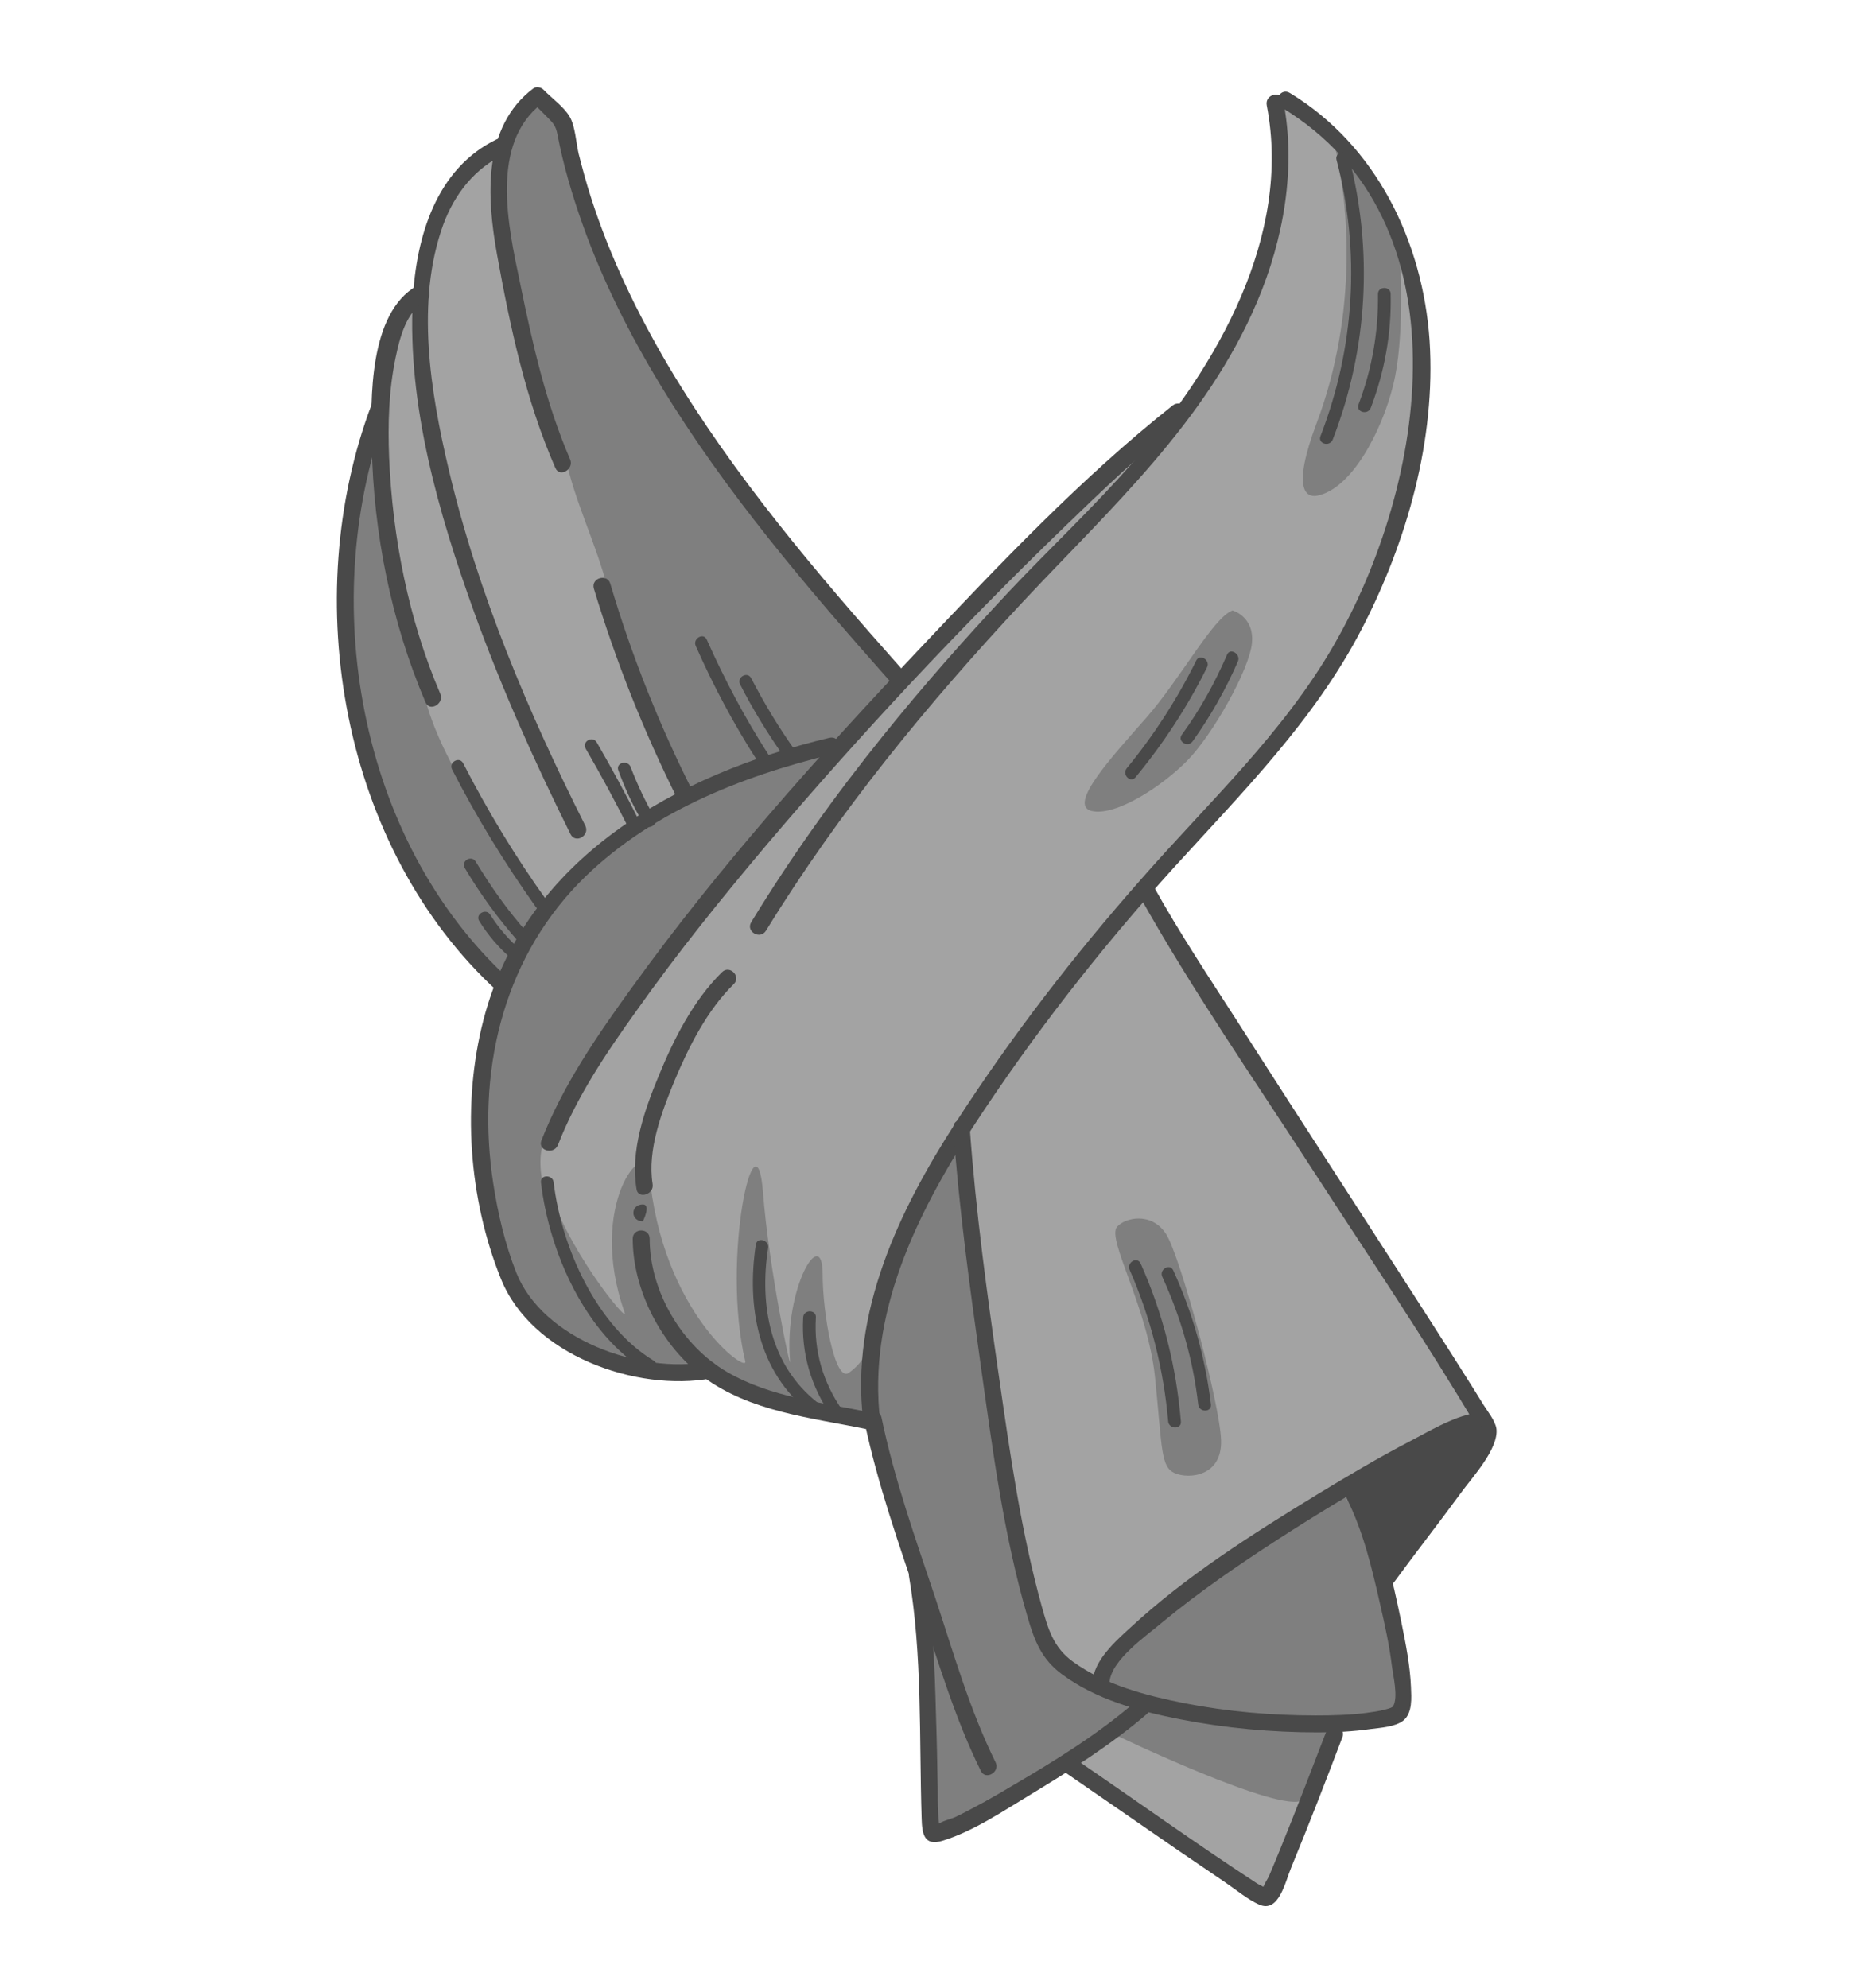 <?xml version="1.0" encoding="utf-8"?>
<!-- Generator: Adobe Illustrator 19.2.0, SVG Export Plug-In . SVG Version: 6.00 Build 0)  -->
<svg version="1.1" id="Layer_1" xmlns="http://www.w3.org/2000/svg" xmlns:xlink="http://www.w3.org/1999/xlink" x="0px" y="0px"
	 viewBox="0 0 440 470" style="enable-background:new 0 0 440 470;" xml:space="preserve">
<style type="text/css">
	.st0{fill:#A3A3A3;}
	.st1{fill:#7F7F7F;}
	.st2{fill:#494949;}
</style>
<g>
	<path class="st0" d="M299.3,448.6c-0.2,0-0.5-0.1-0.7-0.2c-1.7-0.8-3.5-2.1-5.2-3.3c-0.8-0.6-1.6-1.1-2.3-1.7
		c-4-2.7-7.9-5.4-11.9-8.1c-4.9-3.4-9.8-6.7-14.7-10.1c-3.8-2.6-7.6-5.2-11.4-7.8l-1.1-0.8l-1.1,0.7c-2.5,1.6-5.2,3.2-8.1,5
		c-1.1,0.7-2.2,1.4-3.4,2.1c-5.5,3.4-11.2,6.9-17.1,8.8c-0.7,0.2-1.1,0.3-1.4,0.3c-0.4,0-0.9,0-1-3.8c-0.2-5.1-0.2-10.3-0.3-15.3
		c-0.2-13.9-0.4-28.3-2.7-42.2l0.1-0.6l-0.2-0.6c-3.9-11.3-7.6-22.5-10-33.7l-0.3-1.3l-1.3-0.3c-2.2-0.5-4.4-0.9-6.7-1.3
		c-10.6-2-21.6-4-30.3-10.2l-0.7-0.5l-0.8,0.1c-2,0.3-4.1,0.5-6.3,0.5c-15.5,0-34.3-7.9-40.3-23c-7.4-18.6-8.9-40.9-4-59.8
		c0.6-2.5,1.4-5,2.4-7.5l0.5-1.2l-1-0.9c-34-32-45.9-89-28.3-135.6l0.1-0.3v-0.3c0.4-13.8,3.4-22.3,9-26l0.8-0.5l0.1-1
		c1-11.7,5-27,18.5-33.5l1-0.3l0.4-1c1.5-4.5,3.9-8.1,7.5-10.8l0,0c0.6,0.6,1.4,1.3,2.1,2c1.5,1.3,3,2.6,3.7,4
		c0.7,1.2,1,3.3,1.3,5.2c0.2,1.1,0.3,2.1,0.5,3c0.8,3.4,1.8,6.9,2.9,10.4c4.2,13.3,10.3,26.5,18.7,40.6
		c15.6,26.3,35.7,49.7,54.9,71.4l1.5,1.8l1.5-1.6c1.4-1.5,2.7-2.9,4.1-4.4l0.1-0.1c18.8-19.8,38.2-40.4,59.8-57.5l0.5-0.2l0.4-0.5
		c12.2-16.8,27.8-42.6,22.1-72.2c0-0.1,0.1-0.1,0.2-0.1l1.5,0.7l0.9-1.3c18.3,11.1,30.3,32.4,32,56.9c1.8,26.8-7.6,51.3-15.7,67.1
		c-9.5,18.3-22.9,32.9-37.1,48.3c-2.3,2.5-4.6,5-6.9,7.5c-1.5,1.6-3,3.3-4.4,5l-1.2,1.4l0.7,1.2c4.8,8.6,10.2,16.9,15.4,25
		c1.3,2,2.5,4,3.8,5.9c8.3,13.1,16.9,26.3,25.2,39.1c8.4,13,17.1,26.4,25.5,39.6l0.1,0.1c2.5,3.9,5.1,7.9,7.5,11.9
		c0.3,0.4,0.6,0.9,0.9,1.4c0.8,1.2,1.8,2.6,1.9,3.6c0.4,3.1-3.7,8.3-6.1,11.4c-0.7,0.9-1.4,1.7-1.9,2.4c-2.9,4-6,8.1-8.9,12
		c-2.2,2.9-4.5,6-6.8,9l-0.7,0.9l0.2,0.9c1,4,1.9,8.3,2.8,13.4c0.1,0.6,0.3,1.4,0.4,2.2c1,4.8,2.8,13.7-1.1,15.4
		c-3,1.3-6.8,2-12.2,2.1h-2.3l0.3,2.3l-0.2,0.3c-3.8,10-7.8,20.3-11.9,30.4c-0.3,0.6-0.5,1.4-0.8,2.2
		C302,444.8,300.7,448.6,299.3,448.6L299.3,448.6z"/>
	<g>
		<path class="st1" d="M210.9,160.1c-18.8-21.2-38.4-44-54-69.6c-7.7-12.8-13.9-25.4-18.3-37.7c-2.7-7.5-4.6-14.5-5.9-21.2
			c-0.4-2.3-1.2-3.1-2.7-4.5l-3-3.1l-0.7,0.6c-11.1,9.9-7.2,28.6-4.7,41l0.2,1.2c3,14.5,5.9,27.6,11.1,40c0.3,0.1,0.6,0.4,0.7,0.9
			c2.2,10.8,7.3,20.6,10,31.2c0.1,0.3,0.1,0.5,0,0.8c4.9,16,11.2,31.7,18.6,46.7l0.4,0.9l0.9-0.4c9.8-4.8,20.8-8.6,32.7-11.5
			c0.1,0,0.2,0,0.3,0c0.2,0,0.3,0,0.5,0.1l0.7,0.5l0.6-0.6c4-4.4,8.3-9,12.7-13.8l0.6-0.8L210.9,160.1z"/>
		<path class="st1" d="M128.3,214.4c-3.2-3.5-5.3-7.5-7.7-11.5c-2.4-4.1-5.5-7.8-7.9-11.9c-4.8-8.1-9.8-16.7-12.2-25.9
			c-0.1-0.5,0-0.9,0.3-1.2c-7-17.1-11.1-36.2-11.8-55.5l-2-0.2c-11.6,43.9,0.7,92.9,30.6,121.9l1,1l0.6-1.3
			C121.7,224.4,124.7,219.3,128.3,214.4C128.4,214.4,128.3,214.4,128.3,214.4z"/>
		<path class="st1" d="M129.4,282.7c-0.3-0.1-0.6-0.4-0.7-0.8c-0.9-4.2-1.7-9.2,0.4-13.2c0.1-0.3,0.4-0.5,0.6-0.6
			c5.1-12.3,13-23.6,20.6-34.2c12.3-17,26.7-34.7,44-54l2.2-2.5l-3.2,0.8c-25.2,6.4-43.9,16.2-57.2,30
			c-17.3,17.8-24.7,43.9-20.5,71.6c1.3,8.4,3.1,15.4,5.6,21.6c3.8,9.4,13.8,17.1,26.9,20.5l0.9-1.7
			C139.4,312.1,131.9,297.7,129.4,282.7z"/>
		<path class="st1" d="M267.3,402.5c-7.2-2.2-12.8-5.1-17.1-8.6c-4-3.3-5.3-8.3-6.7-13c-5.1-18.1-7.8-37.3-10.4-55.8l-0.5-3.4
			c-2.2-15.5-4.4-32-5.9-48.8l-0.3-3.1l-1.6,2.6c-14.2,23.3-20,43-18.2,61.8v0.3l0.2,0.2c0.1,0.1,0.2,0.2,0.2,0.4
			c2.6,12.5,6.8,24.9,10.9,36.9c0.6,1.8,1.2,3.5,1.8,5.3c0.8,2.4,1.6,4.9,2.4,7.3c3.3,10,6.7,20.2,11.2,29.8c0.2,0.1-3.1,2.7-3,3.1
			c0.8,3.1,1.6,6.1,2.9,9.1c0.6-0.3,6.1-3.5,6.6-3.8c9.2-5.5,18.9-11.5,27.4-18.6l1.4-1.2L267.3,402.5z"/>
		<path class="st1" d="M236.2,425.1c-1.2-3.2-3.6-5.9-4.5-9.2c-0.1-0.3-0.1-0.6,0.1-0.8c-4-8.4-7.1-17.4-10.2-26.6l-1.9,0.4
			c0.4,5.5,0.5,11,0.7,16.7c0.2,5.5,0.3,11.1,0.4,16.5v1.8c0,1.6,0.1,3.2,0.1,4.8c0,0.2,0,0.6,0.1,1c0.1,0.5,0.1,1.1,0.2,1.6
			l0.1,1.6l1.4-0.8c0.5-0.3,1.4-0.6,2.1-0.8c0.6-0.2,1.2-0.4,1.6-0.6C229.8,428.7,233.1,426.9,236.2,425.1L236.2,425.1z"/>
		<g>
			<path class="st1" d="M264.1,290c-2.5,2.9,7.3,19,9,35.7s1.3,21,4.6,22.5c3.4,1.5,11.3,0.8,11-7.8c-0.3-8.7-9.6-43.4-13-48.7
				S266,287.8,264.1,290z"/>
			<path class="st1" d="M315,32.2c4.1,15.1,6.1,41.8-3.7,67.8c-5.9,15.7-2.5,17.6,0,17.2c8.3-1.5,15.5-15.5,18.1-26.2
				c2.7-10.7,1.8-28.3,1.4-34.3s-7.3-14.3-7.3-14.3S314.1,29,315,32.2z"/>
			<path class="st1" d="M291.4,144.3c-4.6,1.7-12.3,16.2-20.5,25.5s-18.5,20.5-12.8,21.9c5.7,1.3,16.6-5.8,22.6-11.9
				c6-6.1,14.7-21.5,15.3-27.8S291.4,144.3,291.4,144.3z"/>
			<path class="st1" d="M204.3,320.3c0,0-0.3,1.8-3.6,4.2c-3.3,2.4-6.2-13.9-6.2-23.3c0-11.9-9.2,3.2-7.7,20.6
				c0.2,2.6-5-21.9-6.4-39.9c-1.6-20.7-10,15.3-4.2,39.9c0.7,3-19.8-11.4-22.7-44.7c-0.7-8.7-14.9,7.5-5.8,33.2
				c1,2.9-14.3-15.7-18.3-30.8c-0.6-2.3,1.2,24.9,1.2,24.9l13.9,17.4l10.4,1.3l10.2,0.1l11.1,5.4l15,4.4l14.8,2.7L204.3,320.3z"/>
			<path class="st1" d="M263.5,410c0,0,39.4,18.9,44.5,15.5c5.1-3.5,7.5-19.1,7.5-19.1l-12.9,0.1l-31.8-4.1L263.5,410z"/>
		</g>
		<path class="st1" d="M330.6,397c-0.4-4.8-1.3-9.4-2.2-13.6c-1.9-9-4-17.8-7.7-25.7c-0.5-0.6-0.9-1.2-1.3-1.9
			c-0.3-0.4-0.5-0.7-0.8-1.1c-0.1-0.1-0.2-0.3-0.3-0.4c0,0-0.3-0.3-0.1-0.2c-0.3-0.2-0.5-0.5-0.6-0.8c-5.2,3.1-10.5,6.4-15.9,9.9
			c-8.4,5.5-18.2,12-27.3,19.5c-0.5,0.4-1.2,0.9-1.9,1.5c-4.2,3.3-10.5,8.3-11.1,13.2l-0.1,0.7l0.7,0.3c4.9,2,10,3.3,14.4,4.3
			c9.6,2.2,20.1,3.4,31,3.7c1.2,0,2.4,0,3.6,0c3.2,0,6-0.1,8.8-0.3c0.5,0,1-0.1,1.6-0.1c2.6-0.1,5.8-0.3,7.9-1.5
			c1.8-1.1,1.6-4.4,1.4-7.1L330.6,397z"/>
	</g>
	<g>
		<g>
			<path class="st2" d="M213,157.9c-19.9-22.4-39.4-45.3-54.8-71.1c-7.5-12.7-14-26.1-18.5-40.2c-1.1-3.4-2-6.8-2.9-10.3
				c-0.6-2.6-0.8-6.5-2.1-8.7c-1.4-2.4-4.3-4.4-6.2-6.4c-0.6-0.6-1.7-0.8-2.4-0.3c-12.1,9.1-11,25.8-8.6,39.2
				c3.1,17.1,6.8,34.5,13.8,50.5c1,2.4,4.5,0.3,3.5-2c-5.8-13.4-9-27.8-11.9-42c-2.7-12.9-7.2-32.7,5.3-42.2
				c-0.8-0.1-1.6-0.2-2.4-0.3c1.1,1.1,2.3,2.3,3.4,3.4c1.6,1.6,2.2,2.2,2.6,4.3c1.4,7.3,3.5,14.4,6,21.4
				c4.7,13.2,11.1,25.9,18.4,37.9c15.3,25.2,34.6,47.8,54.1,69.8C211.9,162.7,214.7,159.9,213,157.9L213,157.9z"/>
		</g>
		<g>
			<path class="st2" d="M117.5,32.9C103.1,39.8,98.4,56,97.6,70.8c-1.3,25,6.1,50.6,14.5,73.9c6.5,18,14.3,35.4,22.8,52.5
				c1.2,2.3,4.6,0.3,3.5-2c-13.5-26.8-25.4-54.9-32.3-84.2c-4.3-18.2-7.9-39.7-1.3-57.9c2.7-7.3,7.5-13.4,14.6-16.7
				C121.8,35.3,119.8,31.8,117.5,32.9L117.5,32.9z"/>
		</g>
		<g>
			<path class="st2" d="M163.7,186.9c-7.9-15.7-14.4-32-19.4-48.9c-0.7-2.5-4.6-1.4-3.9,1.1c5.2,17.2,11.8,33.8,19.8,49.8
				C161.4,191.2,164.8,189.2,163.7,186.9L163.7,186.9z"/>
		</g>
		<g>
			<path class="st2" d="M98.5,67.6c-11.3,6.5-10.9,26.8-10.6,37.8c0.4,20.6,4.6,41.6,12.7,60.6c1,2.4,4.5,0.3,3.5-2
				c-7.5-17.5-11.3-36.9-12.1-55.9c-0.3-7.8-0.1-15.7,1.5-23.4c1-4.8,2.5-11,7.1-13.6C102.8,69.8,100.8,66.3,98.5,67.6L98.5,67.6z"
				/>
		</g>
		<g>
			<path class="st2" d="M87.9,95.5c-17.4,45.9-7.2,105,29.7,138.8c1.9,1.7,4.7-1.1,2.8-2.8c-35.9-32.9-45.6-90.3-28.7-134.9
				C92.7,94.1,88.8,93.1,87.9,95.5L87.9,95.5z"/>
		</g>
		<g>
			<path class="st2" d="M299.5,24.9c6,30.9-11.8,61.7-31.4,84.1c-9.4,10.8-19.9,20.6-29.7,31c-10.3,11-20.2,22.2-29.6,33.9
				c-11.3,14-21.8,28.7-31.2,44.1c-1.3,2.2,2.1,4.2,3.5,2c17.3-28.2,38.3-53.7,60.8-77.8c20.6-22,43.3-42.5,55.3-70.8
				c6.3-14.8,9.3-31.7,6.2-47.6C302.9,21.3,299,22.3,299.5,24.9L299.5,24.9z"/>
		</g>
		<g>
			<path class="st2" d="M277.3,95.8c-21.7,17.2-41.1,37.7-60.1,57.8c-23.9,25.3-47.3,51.4-67.7,79.7c-8.2,11.3-16.4,23.2-21.5,36.3
				c-0.9,2.4,2.9,3.4,3.9,1.1c4.4-11.4,11.5-21.9,18.6-31.8c9.7-13.7,20.2-26.7,31-39.5c22-25.9,45.3-50.8,69.7-74.4
				c9.3-9,18.8-18.1,29-26.2C282.1,97.1,279.3,94.3,277.3,95.8L277.3,95.8z"/>
		</g>
		<g>
			<path class="st2" d="M196.1,174.4c-36.1,8.6-71.9,28.4-81.8,66.7c-5.1,19.7-3.5,42.2,4.1,61.1c7.2,18.1,32,26.9,49.9,23.6
				c2.5-0.5,1.5-4.3-1.1-3.9c-15.9,2.9-38.8-5.3-45.1-21c-2.7-6.8-4.4-14.1-5.5-21.3c-3.9-25.5,1.9-51.9,20.2-70.8
				c16.1-16.5,38.3-25.3,60.3-30.6C199.7,177.7,198.6,173.8,196.1,174.4L196.1,174.4z"/>
		</g>
		<g>
			<path class="st2" d="M149.6,292.8c0,12.3,6.9,25.4,16.7,32.7c11.1,8.2,25.4,9.6,38.5,12.3c2.5,0.5,3.6-3.3,1.1-3.9
				c-11.5-2.4-23.7-3.6-34-9.6c-10.7-6.2-18.3-19.1-18.3-31.5C153.6,290.2,149.6,290.2,149.6,292.8L149.6,292.8z"/>
		</g>
		<g>
			<path class="st2" d="M303,25.4c44.4,26.8,34.3,89.2,12.3,127.2c-12,20.8-29.6,37.1-45.3,55c-16,18.1-30.9,37.4-44,57.7
				c-13.5,20.9-25,45-21.9,70.6c0.3,2.5,4.3,2.6,4,0c-3-25.2,8.5-48.7,21.8-69.3c14.2-21.8,30.4-42.5,47.8-61.7
				c16.2-17.8,33.1-34.7,44.3-56.3c10.7-20.7,17.5-44.7,16-68.1c-1.6-23.4-12.6-46.1-33-58.5C302.8,20.6,300.8,24,303,25.4L303,25.4
				z"/>
		</g>
		<g>
			<path class="st2" d="M269.2,211.4c12.5,22.4,27.3,43.7,41.2,65.2c13.1,20.2,26.6,40.2,38.9,60.9c0.7,1.2,0.8,0.3,0,1.6
				c-2,3.3-3.9,6.6-6.1,9.8c-5.5,7.8-11.5,15.3-17.1,23.1c-1.5,2.1,1.9,4.1,3.5,2c5.2-7.1,10.6-14,15.8-21.1
				c2.5-3.5,9-10.4,8.4-15.2c-0.3-1.9-2.1-4.1-3.1-5.7c-2.5-4.1-5.1-8.1-7.6-12.1c-16.8-26.3-33.9-52.4-50.7-78.7
				c-6.7-10.4-13.6-20.8-19.6-31.6C271.4,207.1,267.9,209.1,269.2,211.4L269.2,211.4z"/>
		</g>
		<g>
			<path class="st2" d="M225.4,266.7c1.3,18.8,3.9,37.6,6.5,56.2c2.8,19.8,5.4,40.2,11.1,59.5c1.6,5.5,3.3,9.8,8,13.3
				c8,6,18.3,8.8,28,10.7c10.7,2.1,21.7,3.1,32.6,3.1c4.2,0,8.3-0.2,12.5-0.8c2.3-0.3,5.8-0.5,7.7-2c2.2-1.8,1.9-5.4,1.8-7.9
				c-0.2-5-1.2-10.1-2.2-15c-2.2-10.6-4.7-21.8-9.5-31.6c-1.1-2.3-4.6-0.3-3.5,2c3.9,7.7,6,16.6,7.9,25c1.1,4.8,2.2,9.7,2.8,14.7
				c0.3,2.3,1.5,7.2,0.3,9.4c-0.2,0.3-0.7,0.5-1.9,0.8c-1.5,0.4-3,0.6-4.5,0.8c-3.9,0.5-7.9,0.6-11.9,0.6c-10.4,0-20.9-0.9-31.1-2.9
				c-9-1.8-18.7-4.3-26.3-9.8c-4.7-3.4-5.9-7.8-7.4-13.1c-4.9-17.7-7.5-36.1-10.1-54.2c-2.8-19.5-5.5-39.1-6.9-58.7
				C229.2,264.1,225.2,264.1,225.4,266.7L225.4,266.7z"/>
		</g>
		<g>
			<path class="st2" d="M262.3,397.9c0.2-5.5,9-11.4,12.6-14.5c8.6-7.1,17.8-13.4,27.2-19.5c9.3-6,18.7-11.7,28.4-17.1
				c5.6-3.1,11.7-7,18-8.6c2.5-0.6,1.4-4.5-1.1-3.9c-4.8,1.2-9.3,3.9-13.7,6.2c-7.7,4-15.1,8.4-22.5,12.9
				c-15.2,9.3-30.7,19.1-43.8,31.2c-3.6,3.3-8.9,7.9-9.1,13.2C258.2,400.5,262.2,400.5,262.3,397.9L262.3,397.9z"/>
		</g>
		<g>
			<path class="st2" d="M204.4,336.1c3.1,14.8,8.3,29.4,13.1,43.7c4.3,12.9,8.3,26.5,14.4,38.8c1.1,2.3,4.6,0.3,3.5-2
				c-6.1-12.3-10-26-14.3-39c-4.7-14-9.7-28.1-12.7-42.6C207.8,332.5,203.9,333.5,204.4,336.1L204.4,336.1z"/>
		</g>
		<g>
			<path class="st2" d="M214.9,372.5c3.2,18.8,2.4,38.2,3,57.2c0.1,3.7,0.5,6.8,5,5.4c7.4-2.3,14.4-7.1,20.9-11
				c9.4-5.7,18.9-11.7,27.3-18.9c2-1.7-0.9-4.5-2.8-2.8c-8.7,7.5-18.7,13.7-28.6,19.5c-4.5,2.7-9.1,5.3-13.8,7.6
				c-1.1,0.5-3.5,1-4.3,1.9c-0.1,0.1-0.8,0.1-0.9,0.3c0.9,0.2,1.3,0.7,1.3,1.3c0-0.2,0-0.4-0.1-0.6c0.3-0.6-0.1-3.2-0.1-3.8
				c-0.1-2-0.1-3.9-0.1-5.9c-0.1-5.7-0.2-11.4-0.4-17.2c-0.3-11.3-0.7-22.8-2.6-33.9C218.3,368.9,214.5,370,214.9,372.5L214.9,372.5
				z"/>
		</g>
		<g>
			<path class="st2" d="M251.9,419c8.7,6,17.4,12,26.1,18c4,2.7,7.9,5.4,11.9,8.1c2.5,1.7,5.1,3.9,7.8,5.1c4.7,2.1,6.2-5.5,7.6-8.8
				c4.2-10.2,8.2-20.5,12.1-30.8c0.9-2.4-2.9-3.4-3.9-1.1c-3.5,9.1-7,18.2-10.7,27.3c-0.9,2.2-1.8,4.4-2.7,6.5
				c-0.3,0.8-1.7,2.7-1.6,3.6c-0.1,0.1-0.1,0.2-0.2,0.4c-0.6,0.9,0.1,0.8,2-0.1c0,0-0.6-0.3-0.6-0.4c-0.3-0.6-1.9-1.2-2.5-1.6
				c-14.7-9.6-28.9-19.8-43.4-29.7C251.8,414,249.8,417.5,251.9,419L251.9,419z"/>
		</g>
		<g>
			<path class="st2" d="M127.9,279.5c1.9,16.4,10.5,36,25.1,44.7c1.7,1,3.2-1.6,1.5-2.6c-13.5-8.2-21.8-26.9-23.6-42.1
				C130.7,277.6,127.7,277.6,127.9,279.5L127.9,279.5z"/>
		</g>
		<g>
			<path class="st2" d="M316,37.8c5.7,21.7,4.3,44.4-3.8,65.3c-0.7,1.8,2.2,2.6,2.9,0.8c8.3-21.4,9.6-44.7,3.8-66.9
				C318.4,35.2,315.5,36,316,37.8L316,37.8z"/>
		</g>
		<g>
			<path class="st2" d="M325.8,69.5c0.1,9-1.4,17.7-4.6,26.1c-0.7,1.8,2.2,2.6,2.9,0.8c3.3-8.7,4.9-17.6,4.7-26.9
				C328.8,67.6,325.8,67.6,325.8,69.5L325.8,69.5z"/>
		</g>
		<g>
			<path class="st2" d="M282.8,156.2c-4.5,9.1-10,17.6-16.4,25.4c-1.2,1.5,0.9,3.6,2.1,2.1c6.6-8,12.3-16.7,16.9-26
				C286.2,156,283.6,154.4,282.8,156.2L282.8,156.2z"/>
		</g>
		<g>
			<path class="st2" d="M290.1,154.8c-2.9,6.7-6.4,13-10.7,18.9c-1.1,1.6,1.5,3.1,2.6,1.5c4.2-5.9,7.8-12.2,10.7-18.9
				C293.4,154.6,290.8,153,290.1,154.8L290.1,154.8z"/>
		</g>
		<g>
			<path class="st2" d="M267.1,300.2c5,11.4,8,23.4,9.1,35.8c0.2,1.9,3.2,1.9,3,0c-1.1-13-4.2-25.4-9.5-37.3
				C268.9,296.9,266.3,298.4,267.1,300.2L267.1,300.2z"/>
		</g>
		<g>
			<path class="st2" d="M274.8,301.8c4.4,9.6,7.3,19.7,8.5,30.2c0.2,1.9,3.2,1.9,3,0c-1.3-11-4.3-21.6-8.9-31.7
				C276.6,298.5,274,300.1,274.8,301.8L274.8,301.8z"/>
		</g>
		<g>
			<path class="st2" d="M181.7,178.4c-5.6-8.7-10.4-17.8-14.6-27.2c-0.8-1.8-3.4-0.2-2.6,1.5c4.2,9.5,9,18.5,14.6,27.2
				C180.2,181.6,182.8,180.1,181.7,178.4L181.7,178.4z"/>
		</g>
		<g>
			<path class="st2" d="M188.2,177.7c-4-5.6-7.5-11.4-10.6-17.4c-0.9-1.7-3.5-0.2-2.6,1.5c3.1,6.1,6.7,11.9,10.6,17.4
				C186.7,180.7,189.3,179.2,188.2,177.7L188.2,177.7z"/>
		</g>
		<g>
			<path class="st2" d="M129.3,212.9c-7.4-10.3-14-21.2-19.8-32.5c-0.9-1.7-3.5-0.2-2.6,1.5c5.8,11.3,12.4,22.1,19.8,32.5
				C127.8,216,130.4,214.5,129.3,212.9L129.3,212.9z"/>
		</g>
		<g>
			<path class="st2" d="M152,288.7c0,0,2-4,0-4C149,284.7,149,288.7,152,288.7C152,288.7,149,288.7,152,288.7z"/>
		</g>
		<g>
			<path class="st2" d="M154.3,279.9c-1.3-8.1,2.2-17.2,5.2-24.5c3.4-8.1,7.7-16.6,14-22.8c1.8-1.8-1-4.6-2.8-2.8
				c-6.8,6.7-11.4,15.8-15,24.6c-3.4,8.2-6.7,17.7-5.2,26.7C150.8,283.5,154.7,282.4,154.3,279.9L154.3,279.9z"/>
		</g>
		<g>
			<path class="st2" d="M151.3,194.4c-3.2-6.4-6.6-12.7-10.2-18.9c-1-1.7-3.6-0.2-2.6,1.5c3.6,6.2,7,12.5,10.2,18.9
				C149.6,197.7,152.2,196.2,151.3,194.4L151.3,194.4z"/>
		</g>
		<g>
			<path class="st2" d="M154.8,193.3c-2.2-3.8-4.1-7.8-5.7-12c-0.7-1.8-3.6-1-2.9,0.8c1.6,4.4,3.6,8.7,6,12.7
				C153.2,196.4,155.8,194.9,154.8,193.3L154.8,193.3z"/>
		</g>
		<g>
			<path class="st2" d="M123.1,224.6c-2.8-2.5-5.2-5.2-7.2-8.4c-1-1.6-3.6-0.1-2.6,1.5c2.1,3.4,4.7,6.4,7.7,9
				C122.4,228,124.6,225.9,123.1,224.6L123.1,224.6z"/>
		</g>
		<g>
			<path class="st2" d="M124.7,220.5c-4.6-5.2-8.6-10.8-12.2-16.8c-1-1.7-3.6-0.2-2.6,1.5c3.7,6.2,7.9,12,12.7,17.4
				C123.9,224.1,126,221.9,124.7,220.5L124.7,220.5z"/>
		</g>
		<g>
			<path class="st2" d="M193.5,331.7c-11.4-8.8-14-23.1-11.9-36.7c0.3-1.9-2.6-2.7-2.9-0.8c-2.2,14.6,0.5,30.1,12.7,39.6
				C192.9,335,195,332.9,193.5,331.7L193.5,331.7z"/>
		</g>
		<g>
			<path class="st2" d="M199.2,333.4c-4.6-6.6-6.8-14-6.3-22c0.1-1.9-2.9-1.9-3,0c-0.5,8.5,1.9,16.6,6.8,23.5
				C197.7,336.4,200.3,334.9,199.2,333.4L199.2,333.4z"/>
		</g>
		<path class="st2" d="M350.4,337.4c0,0-0.1-0.1-0.2-0.2l-0.7-1l-0.8,1c-0.1,0.1-0.3,0.2-0.5,0.3c-5.3,1.4-10.3,4.2-15.1,7
			c-1,0.6-2.1,1.2-3.1,1.7c-3.4,1.9-6.9,3.9-10.5,6c1.4,1.1,2.2,2.9,3.3,4.3c0,0,0,0.1,0.1,0.1c0,0,0,0.1,0.1,0.1
			c0,0.1,0.1,0.1,0.1,0.2l0,0c0.2,0.4,0.2,0.9-0.1,1.2c1.5,3.4,2.9,7.1,4.1,11.4l0.6,1.9l1.2-1.6c1.5-2.1,3.1-4.1,4.6-6.1
			c3.5-4.6,7.1-9.3,10.4-14.1c1.6-2.2,3-4.6,4.3-6.8c0.6-1,1.2-2,1.8-3c0.2-0.3,0.3-0.4,0.4-0.5
			C350.9,338.4,350.9,337.9,350.4,337.4z"/>
	</g>
</g>
</svg>
